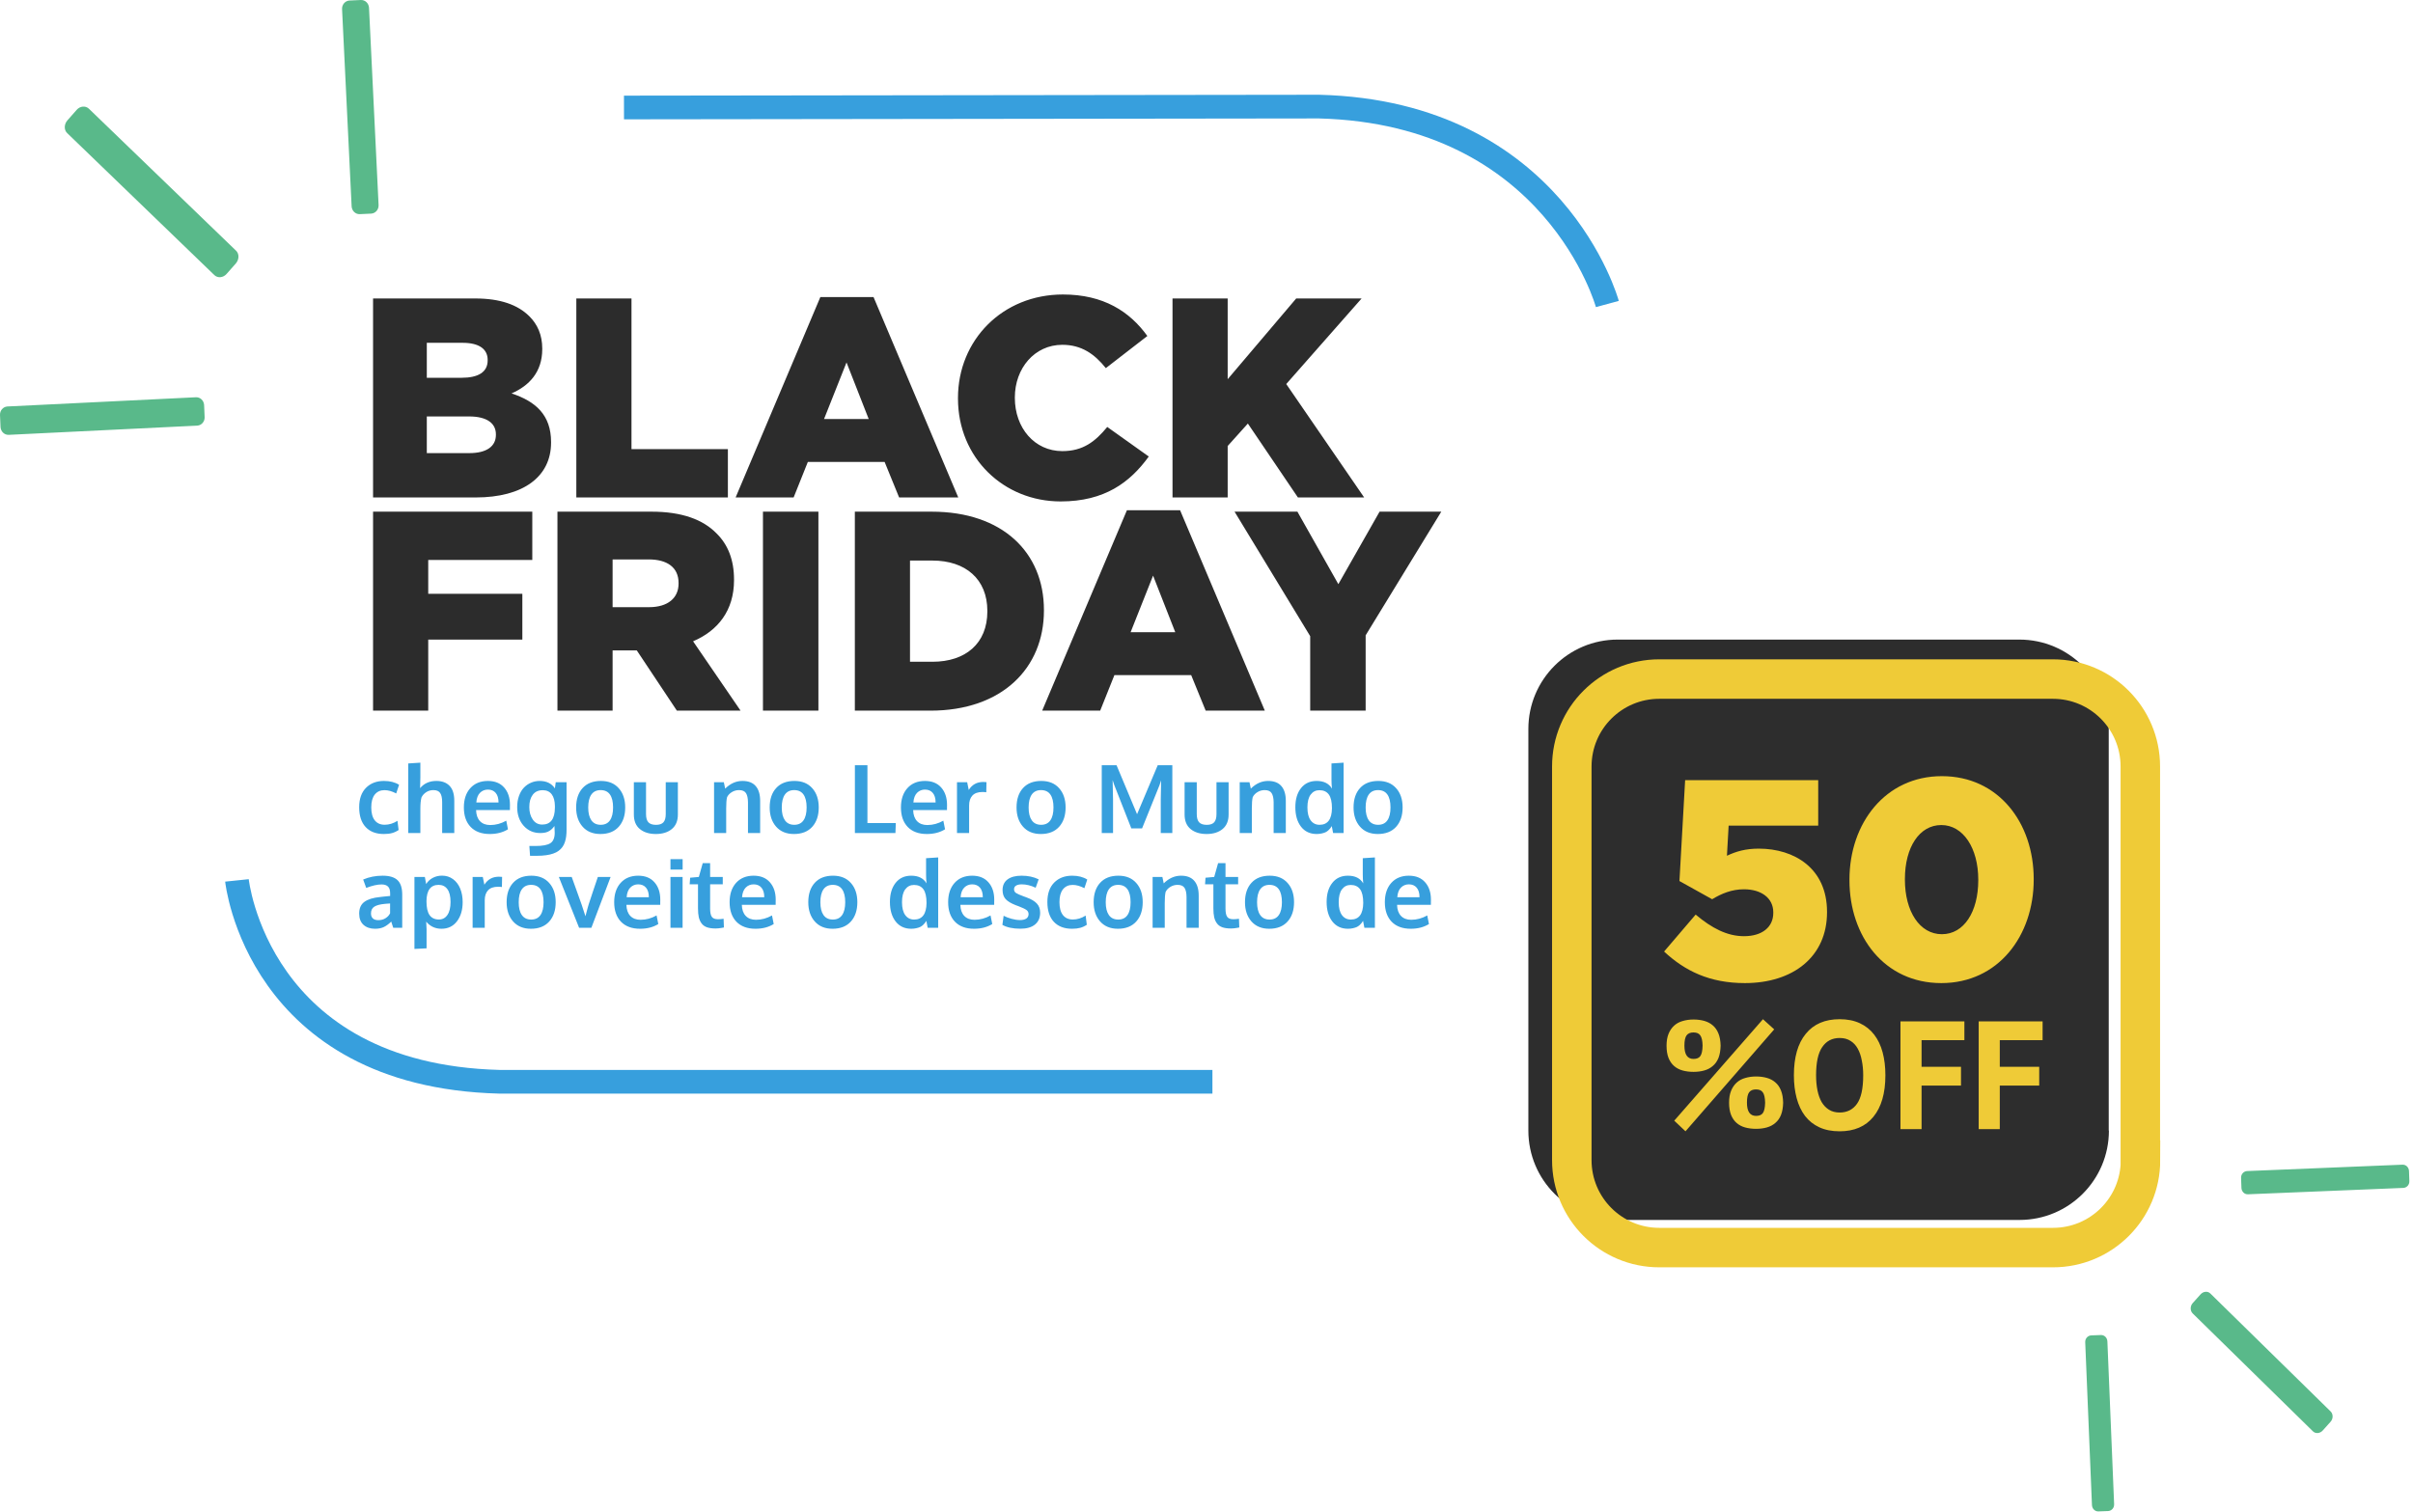 <svg width="611" height="383" viewBox="0 0 611 383" fill="none" xmlns="http://www.w3.org/2000/svg">
<path d="M94.464 126H120.456C132.48 126 139.536 120.744 139.536 112.104V111.96C139.536 105.12 135.648 101.664 129.528 99.648C133.992 97.704 137.304 94.248 137.304 88.416V88.272C137.304 84.816 136.08 82.152 134.064 80.136C131.112 77.184 126.648 75.6 120.312 75.6H94.464V126ZM108.072 95.688V86.832H117.144C121.32 86.832 123.48 88.416 123.48 91.152V91.296C123.48 94.248 121.104 95.688 116.856 95.688H108.072ZM108.072 114.768V105.48H118.728C123.408 105.48 125.568 107.28 125.568 110.016V110.16C125.568 113.112 123.12 114.768 118.872 114.768H108.072ZM145.933 126H184.309V113.76H159.901V75.6H145.933V126ZM186.268 126H200.956L204.556 117H223.996L227.668 126H242.644L221.188 75.24H207.724L186.268 126ZM208.66 106.128L214.348 91.8L219.964 106.128H208.66ZM268.564 127.008C279.724 127.008 286.132 122.184 290.884 115.632L280.372 108.144C277.348 111.816 274.252 114.264 268.996 114.264C261.94 114.264 256.972 108.36 256.972 100.8V100.656C256.972 93.312 261.94 87.336 268.996 87.336C273.82 87.336 277.132 89.64 280.012 93.24L290.524 85.104C286.06 78.912 279.436 74.592 269.14 74.592C253.876 74.592 242.572 86.112 242.572 100.8V100.944C242.572 115.992 254.164 127.008 268.564 127.008ZM296.894 126H310.862V112.968L315.974 107.28L328.646 126H345.422L325.694 97.272L344.774 75.6H328.214L310.862 96.048V75.6H296.894V126ZM94.464 180H108.432V162H132.264V150.408H108.432V141.84H134.784V129.6H94.464V180ZM141.152 180H155.12V164.736H161.096H161.24L171.392 180H187.52L175.496 162.432C181.76 159.768 185.864 154.656 185.864 146.952V146.808C185.864 141.84 184.352 137.952 181.4 135.072C178.016 131.616 172.688 129.6 164.984 129.6H141.152V180ZM155.12 153.792V141.696H164.264C168.944 141.696 171.824 143.712 171.824 147.672V147.816C171.824 151.488 169.088 153.792 164.336 153.792H155.12ZM193.189 180H207.23V129.6H193.189V180ZM216.456 180H235.608C253.752 180 264.336 169.2 264.336 154.656V154.512C264.336 139.968 253.896 129.6 235.896 129.6H216.456V180ZM230.424 167.616V141.984H236.112C244.464 141.984 250.008 146.664 250.008 154.728V154.872C250.008 163.008 244.464 167.616 236.112 167.616H230.424ZM263.893 180H278.581L282.181 171H301.621L305.293 180H320.269L298.813 129.24H285.349L263.893 180ZM286.285 160.128L291.973 145.8L297.589 160.128H286.285ZM331.758 180H345.798V160.92L364.95 129.6H349.326L338.886 147.96L328.518 129.6H312.606L331.758 161.136V180Z" fill="#2C2C2C"/>
<path d="M97.195 211.246C95.227 211.246 93.691 210.66 92.59 209.488C91.496 208.316 90.949 206.641 90.949 204.461C90.949 202.352 91.523 200.715 92.672 199.551C93.828 198.387 95.348 197.805 97.231 197.805C98.738 197.805 100.012 198.129 101.051 198.777L100.324 200.969C99.262 200.414 98.273 200.137 97.359 200.137C96.32 200.137 95.5 200.508 94.898 201.25C94.305 201.992 94.008 203.074 94.008 204.496C94.008 205.934 94.301 207.027 94.887 207.777C95.481 208.527 96.316 208.902 97.394 208.902C98.519 208.902 99.602 208.57 100.641 207.906L100.934 210.238C100.395 210.598 99.836 210.855 99.258 211.012C98.68 211.168 97.992 211.246 97.195 211.246ZM103.371 211V193.375L106.441 193.176V196.891C106.441 197.07 106.43 197.57 106.406 198.391C106.383 199.203 106.371 199.617 106.371 199.633C107.395 198.414 108.77 197.805 110.496 197.805C111.934 197.805 113.047 198.219 113.836 199.047C114.633 199.867 115.031 201.133 115.031 202.844V211H111.961V203.184C111.961 202.129 111.793 201.355 111.457 200.863C111.121 200.371 110.551 200.125 109.746 200.125C109.059 200.125 108.449 200.301 107.918 200.652C107.387 200.996 106.988 201.441 106.723 201.988C106.535 202.707 106.441 203.645 106.441 204.801V211H103.371ZM124.02 211.246C121.949 211.246 120.336 210.652 119.18 209.465C118.031 208.27 117.457 206.621 117.457 204.52C117.457 202.473 118 200.844 119.086 199.633C120.172 198.422 121.652 197.812 123.527 197.805C125.301 197.805 126.676 198.359 127.652 199.469C128.637 200.578 129.129 202.051 129.129 203.887C129.129 204.02 129.125 204.234 129.117 204.531C129.117 204.828 129.117 205.047 129.117 205.188H120.551C120.582 206.391 120.91 207.324 121.535 207.988C122.168 208.645 123.035 208.973 124.137 208.973C125.543 208.973 126.895 208.605 128.191 207.871L128.625 210.051C127.336 210.848 125.801 211.246 124.02 211.246ZM120.609 203.254H126.234C126.234 202.207 125.996 201.402 125.52 200.84C125.043 200.277 124.383 199.996 123.539 199.996C122.75 199.996 122.082 200.27 121.535 200.816C120.996 201.363 120.688 202.176 120.609 203.254ZM134.215 216.766L134.039 214.281H135.598C137.402 214.281 138.664 214.039 139.383 213.555C140.102 213.078 140.461 212.199 140.461 210.918C140.461 210.395 140.438 209.828 140.391 209.219C140.188 209.5 139.992 209.734 139.805 209.922C139.625 210.102 139.395 210.281 139.113 210.461C138.84 210.641 138.508 210.777 138.117 210.871C137.734 210.957 137.297 211 136.805 211C135.102 211 133.699 210.387 132.598 209.16C131.504 207.934 130.957 206.352 130.957 204.414C130.957 203.383 131.109 202.445 131.414 201.602C131.719 200.75 132.133 200.051 132.656 199.504C133.18 198.957 133.781 198.539 134.461 198.25C135.148 197.953 135.879 197.805 136.652 197.805C138.379 197.805 139.664 198.434 140.508 199.691L140.719 198.121H143.461V210.086C143.461 210.727 143.43 211.301 143.367 211.809C143.305 212.324 143.195 212.816 143.039 213.285C142.883 213.762 142.676 214.176 142.418 214.527C142.168 214.879 141.852 215.199 141.469 215.488C141.086 215.777 140.633 216.012 140.109 216.191C139.594 216.379 138.992 216.52 138.305 216.613C137.617 216.715 136.844 216.766 135.984 216.766H134.215ZM137.297 208.855C139.414 208.855 140.484 207.438 140.508 204.602V204.156C140.492 202.883 140.227 201.898 139.711 201.203C139.195 200.508 138.441 200.156 137.449 200.148C136.324 200.148 135.473 200.535 134.895 201.309C134.316 202.074 134.027 203.109 134.027 204.414C134.027 205.672 134.316 206.727 134.895 207.578C135.48 208.43 136.281 208.855 137.297 208.855ZM152.109 208.914C153.148 208.914 153.93 208.535 154.453 207.777C154.977 207.02 155.238 205.934 155.238 204.52C155.238 203.09 154.977 202 154.453 201.25C153.93 200.5 153.141 200.125 152.086 200.125C151.047 200.125 150.262 200.504 149.73 201.262C149.207 202.012 148.945 203.102 148.945 204.531C148.945 205.938 149.211 207.02 149.742 207.777C150.273 208.535 151.062 208.914 152.109 208.914ZM152.027 211.246C150.121 211.246 148.621 210.629 147.527 209.395C146.434 208.16 145.887 206.535 145.887 204.52C145.887 202.441 146.434 200.805 147.527 199.609C148.621 198.406 150.164 197.805 152.156 197.805C154.078 197.805 155.582 198.418 156.668 199.645C157.762 200.863 158.309 202.488 158.309 204.52C158.309 206.574 157.758 208.211 156.656 209.43C155.555 210.641 154.012 211.246 152.027 211.246ZM170.109 209.992C169.086 210.828 167.738 211.246 166.066 211.246C164.395 211.246 163.047 210.828 162.023 209.992C161.008 209.156 160.5 207.93 160.5 206.312V198.121H163.582V206.195C163.582 207.156 163.781 207.852 164.18 208.281C164.586 208.711 165.227 208.926 166.102 208.926C166.961 208.926 167.586 208.715 167.977 208.293C168.375 207.863 168.574 207.164 168.574 206.195V198.121H171.645V206.312C171.645 207.922 171.133 209.148 170.109 209.992ZM180.809 211V198.121H183.281L183.621 199.75C184.934 198.453 186.391 197.805 187.992 197.805C189.492 197.805 190.613 198.238 191.355 199.105C192.105 199.965 192.48 201.215 192.48 202.855V211H189.398V203.23C189.391 202.191 189.223 201.414 188.895 200.898C188.566 200.383 187.977 200.125 187.125 200.125C186.461 200.125 185.852 200.297 185.297 200.641C184.75 200.977 184.352 201.402 184.102 201.918C183.953 202.527 183.879 203.465 183.879 204.73V211H180.809ZM201.117 208.914C202.156 208.914 202.938 208.535 203.461 207.777C203.984 207.02 204.246 205.934 204.246 204.52C204.246 203.09 203.984 202 203.461 201.25C202.938 200.5 202.148 200.125 201.094 200.125C200.055 200.125 199.27 200.504 198.738 201.262C198.215 202.012 197.953 203.102 197.953 204.531C197.953 205.938 198.219 207.02 198.75 207.777C199.281 208.535 200.07 208.914 201.117 208.914ZM201.035 211.246C199.129 211.246 197.629 210.629 196.535 209.395C195.441 208.16 194.895 206.535 194.895 204.52C194.895 202.441 195.441 200.805 196.535 199.609C197.629 198.406 199.172 197.805 201.164 197.805C203.086 197.805 204.59 198.418 205.676 199.645C206.77 200.863 207.316 202.488 207.316 204.52C207.316 206.574 206.766 208.211 205.664 209.43C204.562 210.641 203.02 211.246 201.035 211.246ZM216.469 211V193.832H219.645V208.469H226.828L226.734 211H216.469ZM234.691 211.246C232.621 211.246 231.008 210.652 229.852 209.465C228.703 208.27 228.129 206.621 228.129 204.52C228.129 202.473 228.672 200.844 229.758 199.633C230.844 198.422 232.324 197.812 234.199 197.805C235.973 197.805 237.348 198.359 238.324 199.469C239.309 200.578 239.801 202.051 239.801 203.887C239.801 204.02 239.797 204.234 239.789 204.531C239.789 204.828 239.789 205.047 239.789 205.188H231.223C231.254 206.391 231.582 207.324 232.207 207.988C232.84 208.645 233.707 208.973 234.809 208.973C236.215 208.973 237.566 208.605 238.863 207.871L239.297 210.051C238.008 210.848 236.473 211.246 234.691 211.246ZM231.281 203.254H236.906C236.906 202.207 236.668 201.402 236.191 200.84C235.715 200.277 235.055 199.996 234.211 199.996C233.422 199.996 232.754 200.27 232.207 200.816C231.668 201.363 231.359 202.176 231.281 203.254ZM242.32 211V198.121H244.898L245.297 200.09C246.141 198.738 247.363 198.062 248.965 198.062C249.301 198.062 249.574 198.078 249.785 198.109L249.738 200.676C249.426 200.629 249.102 200.605 248.766 200.605C247.633 200.605 246.785 200.906 246.223 201.508C245.668 202.109 245.391 202.945 245.391 204.016V211H242.32ZM263.625 208.914C264.664 208.914 265.445 208.535 265.969 207.777C266.492 207.02 266.754 205.934 266.754 204.52C266.754 203.09 266.492 202 265.969 201.25C265.445 200.5 264.656 200.125 263.602 200.125C262.562 200.125 261.777 200.504 261.246 201.262C260.723 202.012 260.461 203.102 260.461 204.531C260.461 205.938 260.727 207.02 261.258 207.777C261.789 208.535 262.578 208.914 263.625 208.914ZM263.543 211.246C261.637 211.246 260.137 210.629 259.043 209.395C257.949 208.16 257.402 206.535 257.402 204.52C257.402 202.441 257.949 200.805 259.043 199.609C260.137 198.406 261.68 197.805 263.672 197.805C265.594 197.805 267.098 198.418 268.184 199.645C269.277 200.863 269.824 202.488 269.824 204.52C269.824 206.574 269.273 208.211 268.172 209.43C267.07 210.641 265.527 211.246 263.543 211.246ZM278.977 211V193.832H282.727L287.918 206.23L293.145 193.832H296.848V211H293.918V202.516L294.012 197.652L293.578 198.941L289.184 209.828H286.465L282.164 198.883L281.73 197.594L281.836 202.562V211H278.977ZM309.562 209.992C308.539 210.828 307.191 211.246 305.52 211.246C303.848 211.246 302.5 210.828 301.477 209.992C300.461 209.156 299.953 207.93 299.953 206.312V198.121H303.035V206.195C303.035 207.156 303.234 207.852 303.633 208.281C304.039 208.711 304.68 208.926 305.555 208.926C306.414 208.926 307.039 208.715 307.43 208.293C307.828 207.863 308.027 207.164 308.027 206.195V198.121H311.098V206.312C311.098 207.922 310.586 209.148 309.562 209.992ZM313.91 211V198.121H316.383L316.723 199.75C318.035 198.453 319.492 197.805 321.094 197.805C322.594 197.805 323.715 198.238 324.457 199.105C325.207 199.965 325.582 201.215 325.582 202.855V211H322.5V203.23C322.492 202.191 322.324 201.414 321.996 200.898C321.668 200.383 321.078 200.125 320.227 200.125C319.562 200.125 318.953 200.297 318.398 200.641C317.852 200.977 317.453 201.402 317.203 201.918C317.055 202.527 316.98 203.465 316.98 204.73V211H313.91ZM333.398 211.246C331.719 211.246 330.398 210.629 329.438 209.395C328.477 208.16 327.996 206.512 327.996 204.449C327.996 202.449 328.473 200.844 329.426 199.633C330.387 198.414 331.707 197.805 333.387 197.805C335.215 197.805 336.508 198.453 337.266 199.75C337.188 198.984 337.148 198.246 337.148 197.535V193.375L340.219 193.176V211H337.559L337.219 209.242C337.086 209.453 336.961 209.637 336.844 209.793C336.734 209.941 336.57 210.117 336.352 210.32C336.133 210.516 335.895 210.676 335.637 210.801C335.387 210.918 335.066 211.02 334.676 211.105C334.293 211.199 333.867 211.246 333.398 211.246ZM334.125 208.914C336.188 208.914 337.234 207.512 337.266 204.707C337.266 203.121 337 201.965 336.469 201.238C335.938 200.512 335.145 200.148 334.09 200.148C333.168 200.148 332.43 200.52 331.875 201.262C331.328 201.996 331.055 203.082 331.055 204.52C331.055 205.949 331.328 207.039 331.875 207.789C332.43 208.539 333.18 208.914 334.125 208.914ZM348.961 208.914C350 208.914 350.781 208.535 351.305 207.777C351.828 207.02 352.09 205.934 352.09 204.52C352.09 203.09 351.828 202 351.305 201.25C350.781 200.5 349.992 200.125 348.938 200.125C347.898 200.125 347.113 200.504 346.582 201.262C346.059 202.012 345.797 203.102 345.797 204.531C345.797 205.938 346.062 207.02 346.594 207.777C347.125 208.535 347.914 208.914 348.961 208.914ZM348.879 211.246C346.973 211.246 345.473 210.629 344.379 209.395C343.285 208.16 342.738 206.535 342.738 204.52C342.738 202.441 343.285 200.805 344.379 199.609C345.473 198.406 347.016 197.805 349.008 197.805C350.93 197.805 352.434 198.418 353.52 199.645C354.613 200.863 355.16 202.488 355.16 204.52C355.16 206.574 354.609 208.211 353.508 209.43C352.406 210.641 350.863 211.246 348.879 211.246ZM94.957 235.246C93.762 235.246 92.793 234.918 92.051 234.262C91.316 233.598 90.949 232.645 90.949 231.402C90.949 230.066 91.387 229.078 92.262 228.438C93.137 227.789 94.457 227.379 96.223 227.207C96.465 227.176 96.727 227.145 97.008 227.113C97.289 227.082 97.606 227.051 97.957 227.02C98.309 226.988 98.586 226.961 98.789 226.938V226.258C98.789 225.477 98.609 224.91 98.25 224.559C97.891 224.199 97.344 224.02 96.609 224.02C95.562 224.02 94.269 224.312 92.731 224.898C92.723 224.875 92.594 224.52 92.344 223.832C92.094 223.145 91.965 222.793 91.957 222.777C93.473 222.129 95.113 221.805 96.879 221.805C98.613 221.805 99.875 222.184 100.664 222.941C101.453 223.691 101.848 224.91 101.848 226.598V235H99.574C99.566 234.969 99.481 234.707 99.316 234.215C99.152 233.723 99.07 233.461 99.07 233.43C98.43 234.055 97.801 234.516 97.184 234.812C96.574 235.102 95.832 235.246 94.957 235.246ZM95.789 233.066C96.5 233.066 97.117 232.898 97.641 232.562C98.172 232.219 98.551 231.805 98.777 231.32V228.836C98.754 228.836 98.547 228.852 98.156 228.883C97.773 228.914 97.566 228.93 97.535 228.93C96.293 229.039 95.383 229.273 94.805 229.633C94.227 229.992 93.938 230.57 93.938 231.367C93.938 231.914 94.098 232.336 94.418 232.633C94.738 232.922 95.195 233.066 95.789 233.066ZM104.941 240.355V222.121H107.578L107.906 223.926C108.328 223.246 108.887 222.723 109.582 222.355C110.285 221.98 111.066 221.793 111.926 221.793C112.98 221.793 113.906 222.086 114.703 222.672C115.508 223.258 116.117 224.059 116.531 225.074C116.945 226.082 117.152 227.223 117.152 228.496C117.152 230.488 116.668 232.113 115.699 233.371C114.738 234.621 113.434 235.246 111.785 235.246C110.973 235.246 110.234 235.086 109.57 234.766C108.914 234.438 108.363 233.996 107.918 233.441C107.98 234.566 108.012 235.199 108.012 235.34V240.203L104.941 240.355ZM111.129 232.902C112.043 232.902 112.762 232.52 113.285 231.754C113.816 230.988 114.082 229.895 114.082 228.473C114.082 227.027 113.816 225.941 113.285 225.215C112.754 224.488 112.016 224.125 111.07 224.125C109.039 224.125 108.012 225.508 107.988 228.273C107.988 229.867 108.25 231.039 108.773 231.789C109.305 232.531 110.09 232.902 111.129 232.902ZM119.672 235V222.121H122.25L122.648 224.09C123.492 222.738 124.715 222.062 126.316 222.062C126.652 222.062 126.926 222.078 127.137 222.109L127.09 224.676C126.777 224.629 126.453 224.605 126.117 224.605C124.984 224.605 124.137 224.906 123.574 225.508C123.02 226.109 122.742 226.945 122.742 228.016V235H119.672ZM134.508 232.914C135.547 232.914 136.328 232.535 136.852 231.777C137.375 231.02 137.637 229.934 137.637 228.52C137.637 227.09 137.375 226 136.852 225.25C136.328 224.5 135.539 224.125 134.484 224.125C133.445 224.125 132.66 224.504 132.129 225.262C131.605 226.012 131.344 227.102 131.344 228.531C131.344 229.938 131.609 231.02 132.141 231.777C132.672 232.535 133.461 232.914 134.508 232.914ZM134.426 235.246C132.52 235.246 131.02 234.629 129.926 233.395C128.832 232.16 128.285 230.535 128.285 228.52C128.285 226.441 128.832 224.805 129.926 223.609C131.02 222.406 132.562 221.805 134.555 221.805C136.477 221.805 137.98 222.418 139.066 223.645C140.16 224.863 140.707 226.488 140.707 228.52C140.707 230.574 140.156 232.211 139.055 233.43C137.953 234.641 136.41 235.246 134.426 235.246ZM146.637 235L141.504 222.121H144.762C144.887 222.473 145.281 223.566 145.945 225.402C146.617 227.23 147.062 228.477 147.281 229.141C147.727 230.438 148.047 231.418 148.242 232.082C148.242 232.074 148.309 231.82 148.441 231.32C148.574 230.82 148.699 230.352 148.816 229.914C148.941 229.469 149.02 229.199 149.051 229.105C149.059 229.09 149.414 228.012 150.117 225.871C150.828 223.73 151.25 222.48 151.383 222.121H154.617L149.742 235H146.637ZM162.082 235.246C160.012 235.246 158.398 234.652 157.242 233.465C156.094 232.27 155.52 230.621 155.52 228.52C155.52 226.473 156.062 224.844 157.148 223.633C158.234 222.422 159.715 221.812 161.59 221.805C163.363 221.805 164.738 222.359 165.715 223.469C166.699 224.578 167.191 226.051 167.191 227.887C167.191 228.02 167.188 228.234 167.18 228.531C167.18 228.828 167.18 229.047 167.18 229.188H158.613C158.645 230.391 158.973 231.324 159.598 231.988C160.23 232.645 161.098 232.973 162.199 232.973C163.605 232.973 164.957 232.605 166.254 231.871L166.688 234.051C165.398 234.848 163.863 235.246 162.082 235.246ZM158.672 227.254H164.297C164.297 226.207 164.059 225.402 163.582 224.84C163.105 224.277 162.445 223.996 161.602 223.996C160.812 223.996 160.145 224.27 159.598 224.816C159.059 225.363 158.75 226.176 158.672 227.254ZM169.77 235V222.121H172.84V235H169.77ZM169.77 220.246V217.621H172.852V220.246H169.77ZM181.195 235.176C180.32 235.176 179.59 235.074 179.004 234.871C178.426 234.66 177.973 234.332 177.645 233.887C177.316 233.441 177.082 232.918 176.941 232.316C176.809 231.707 176.742 230.957 176.742 230.066V223.984H174.633L174.75 222.32L176.953 222.121L177.938 218.629L179.812 218.617V222.121H183.012V223.984H179.812V230.125C179.812 231.102 179.953 231.797 180.234 232.211C180.516 232.625 181.035 232.832 181.793 232.832C182.238 232.832 182.715 232.793 183.223 232.715L183.305 234.918C183.289 234.918 183.191 234.938 183.012 234.977C182.84 235.008 182.672 235.035 182.508 235.059C182.352 235.09 182.148 235.117 181.898 235.141C181.648 235.164 181.414 235.176 181.195 235.176ZM191.309 235.246C189.238 235.246 187.625 234.652 186.469 233.465C185.32 232.27 184.746 230.621 184.746 228.52C184.746 226.473 185.289 224.844 186.375 223.633C187.461 222.422 188.941 221.812 190.816 221.805C192.59 221.805 193.965 222.359 194.941 223.469C195.926 224.578 196.418 226.051 196.418 227.887C196.418 228.02 196.414 228.234 196.406 228.531C196.406 228.828 196.406 229.047 196.406 229.188H187.84C187.871 230.391 188.199 231.324 188.824 231.988C189.457 232.645 190.324 232.973 191.426 232.973C192.832 232.973 194.184 232.605 195.48 231.871L195.914 234.051C194.625 234.848 193.09 235.246 191.309 235.246ZM187.898 227.254H193.523C193.523 226.207 193.285 225.402 192.809 224.84C192.332 224.277 191.672 223.996 190.828 223.996C190.039 223.996 189.371 224.27 188.824 224.816C188.285 225.363 187.977 226.176 187.898 227.254ZM210.891 232.914C211.93 232.914 212.711 232.535 213.234 231.777C213.758 231.02 214.02 229.934 214.02 228.52C214.02 227.09 213.758 226 213.234 225.25C212.711 224.5 211.922 224.125 210.867 224.125C209.828 224.125 209.043 224.504 208.512 225.262C207.988 226.012 207.727 227.102 207.727 228.531C207.727 229.938 207.992 231.02 208.523 231.777C209.055 232.535 209.844 232.914 210.891 232.914ZM210.809 235.246C208.902 235.246 207.402 234.629 206.309 233.395C205.215 232.16 204.668 230.535 204.668 228.52C204.668 226.441 205.215 224.805 206.309 223.609C207.402 222.406 208.945 221.805 210.938 221.805C212.859 221.805 214.363 222.418 215.449 223.645C216.543 224.863 217.09 226.488 217.09 228.52C217.09 230.574 216.539 232.211 215.438 233.43C214.336 234.641 212.793 235.246 210.809 235.246ZM230.742 235.246C229.062 235.246 227.742 234.629 226.781 233.395C225.82 232.16 225.34 230.512 225.34 228.449C225.34 226.449 225.816 224.844 226.77 223.633C227.73 222.414 229.051 221.805 230.73 221.805C232.559 221.805 233.852 222.453 234.609 223.75C234.531 222.984 234.492 222.246 234.492 221.535V217.375L237.562 217.176V235H234.902L234.562 233.242C234.43 233.453 234.305 233.637 234.188 233.793C234.078 233.941 233.914 234.117 233.695 234.32C233.477 234.516 233.238 234.676 232.98 234.801C232.73 234.918 232.41 235.02 232.02 235.105C231.637 235.199 231.211 235.246 230.742 235.246ZM231.469 232.914C233.531 232.914 234.578 231.512 234.609 228.707C234.609 227.121 234.344 225.965 233.812 225.238C233.281 224.512 232.488 224.148 231.434 224.148C230.512 224.148 229.773 224.52 229.219 225.262C228.672 225.996 228.398 227.082 228.398 228.52C228.398 229.949 228.672 231.039 229.219 231.789C229.773 232.539 230.523 232.914 231.469 232.914ZM246.645 235.246C244.574 235.246 242.961 234.652 241.805 233.465C240.656 232.27 240.082 230.621 240.082 228.52C240.082 226.473 240.625 224.844 241.711 223.633C242.797 222.422 244.277 221.812 246.152 221.805C247.926 221.805 249.301 222.359 250.277 223.469C251.262 224.578 251.754 226.051 251.754 227.887C251.754 228.02 251.75 228.234 251.742 228.531C251.742 228.828 251.742 229.047 251.742 229.188H243.176C243.207 230.391 243.535 231.324 244.16 231.988C244.793 232.645 245.66 232.973 246.762 232.973C248.168 232.973 249.52 232.605 250.816 231.871L251.25 234.051C249.961 234.848 248.426 235.246 246.645 235.246ZM243.234 227.254H248.859C248.859 226.207 248.621 225.402 248.145 224.84C247.668 224.277 247.008 223.996 246.164 223.996C245.375 223.996 244.707 224.27 244.16 224.816C243.621 225.363 243.312 226.176 243.234 227.254ZM258.375 235.234C256.477 235.234 254.957 234.91 253.816 234.262L254.133 231.953C254.648 232.234 255.305 232.488 256.102 232.715C256.898 232.934 257.625 233.043 258.281 233.043C258.961 233.043 259.488 232.918 259.863 232.668C260.246 232.41 260.441 232.035 260.449 231.543C260.449 231.098 260.27 230.746 259.91 230.488C259.559 230.23 258.883 229.91 257.883 229.527C257.539 229.402 257.316 229.32 257.215 229.281C256.027 228.82 255.172 228.309 254.648 227.746C254.125 227.176 253.863 226.406 253.863 225.438C253.863 224.266 254.285 223.367 255.129 222.742C255.98 222.117 257.164 221.805 258.68 221.805C260.32 221.805 261.762 222.113 263.004 222.73L262.242 224.852C261.016 224.281 259.848 223.996 258.738 223.996C258.121 223.996 257.637 224.102 257.285 224.312C256.941 224.516 256.77 224.828 256.77 225.25C256.77 225.648 256.938 225.961 257.273 226.188C257.609 226.406 258.266 226.695 259.242 227.055C259.273 227.062 259.375 227.098 259.547 227.16C259.719 227.223 259.852 227.273 259.945 227.312C261.125 227.742 261.992 228.258 262.547 228.859C263.102 229.453 263.379 230.23 263.379 231.191C263.371 232.48 262.934 233.477 262.066 234.18C261.199 234.883 259.969 235.234 258.375 235.234ZM271.453 235.246C269.484 235.246 267.949 234.66 266.848 233.488C265.754 232.316 265.207 230.641 265.207 228.461C265.207 226.352 265.781 224.715 266.93 223.551C268.086 222.387 269.605 221.805 271.488 221.805C272.996 221.805 274.27 222.129 275.309 222.777L274.582 224.969C273.52 224.414 272.531 224.137 271.617 224.137C270.578 224.137 269.758 224.508 269.156 225.25C268.562 225.992 268.266 227.074 268.266 228.496C268.266 229.934 268.559 231.027 269.145 231.777C269.738 232.527 270.574 232.902 271.652 232.902C272.777 232.902 273.859 232.57 274.898 231.906L275.191 234.238C274.652 234.598 274.094 234.855 273.516 235.012C272.938 235.168 272.25 235.246 271.453 235.246ZM283.148 232.914C284.188 232.914 284.969 232.535 285.492 231.777C286.016 231.02 286.277 229.934 286.277 228.52C286.277 227.09 286.016 226 285.492 225.25C284.969 224.5 284.18 224.125 283.125 224.125C282.086 224.125 281.301 224.504 280.77 225.262C280.246 226.012 279.984 227.102 279.984 228.531C279.984 229.938 280.25 231.02 280.781 231.777C281.312 232.535 282.102 232.914 283.148 232.914ZM283.066 235.246C281.16 235.246 279.66 234.629 278.566 233.395C277.473 232.16 276.926 230.535 276.926 228.52C276.926 226.441 277.473 224.805 278.566 223.609C279.66 222.406 281.203 221.805 283.195 221.805C285.117 221.805 286.621 222.418 287.707 223.645C288.801 224.863 289.348 226.488 289.348 228.52C289.348 230.574 288.797 232.211 287.695 233.43C286.594 234.641 285.051 235.246 283.066 235.246ZM291.855 235V222.121H294.328L294.668 223.75C295.98 222.453 297.438 221.805 299.039 221.805C300.539 221.805 301.66 222.238 302.402 223.105C303.152 223.965 303.527 225.215 303.527 226.855V235H300.445V227.23C300.438 226.191 300.27 225.414 299.941 224.898C299.613 224.383 299.023 224.125 298.172 224.125C297.508 224.125 296.898 224.297 296.344 224.641C295.797 224.977 295.398 225.402 295.148 225.918C295 226.527 294.926 227.465 294.926 228.73V235H291.855ZM311.695 235.176C310.82 235.176 310.09 235.074 309.504 234.871C308.926 234.66 308.473 234.332 308.145 233.887C307.816 233.441 307.582 232.918 307.441 232.316C307.309 231.707 307.242 230.957 307.242 230.066V223.984H305.133L305.25 222.32L307.453 222.121L308.438 218.629L310.312 218.617V222.121H313.512V223.984H310.312V230.125C310.312 231.102 310.453 231.797 310.734 232.211C311.016 232.625 311.535 232.832 312.293 232.832C312.738 232.832 313.215 232.793 313.723 232.715L313.805 234.918C313.789 234.918 313.691 234.938 313.512 234.977C313.34 235.008 313.172 235.035 313.008 235.059C312.852 235.09 312.648 235.117 312.398 235.141C312.148 235.164 311.914 235.176 311.695 235.176ZM321.469 232.914C322.508 232.914 323.289 232.535 323.812 231.777C324.336 231.02 324.598 229.934 324.598 228.52C324.598 227.09 324.336 226 323.812 225.25C323.289 224.5 322.5 224.125 321.445 224.125C320.406 224.125 319.621 224.504 319.09 225.262C318.566 226.012 318.305 227.102 318.305 228.531C318.305 229.938 318.57 231.02 319.102 231.777C319.633 232.535 320.422 232.914 321.469 232.914ZM321.387 235.246C319.48 235.246 317.98 234.629 316.887 233.395C315.793 232.16 315.246 230.535 315.246 228.52C315.246 226.441 315.793 224.805 316.887 223.609C317.98 222.406 319.523 221.805 321.516 221.805C323.438 221.805 324.941 222.418 326.027 223.645C327.121 224.863 327.668 226.488 327.668 228.52C327.668 230.574 327.117 232.211 326.016 233.43C324.914 234.641 323.371 235.246 321.387 235.246ZM341.32 235.246C339.641 235.246 338.32 234.629 337.359 233.395C336.398 232.16 335.918 230.512 335.918 228.449C335.918 226.449 336.395 224.844 337.348 223.633C338.309 222.414 339.629 221.805 341.309 221.805C343.137 221.805 344.43 222.453 345.188 223.75C345.109 222.984 345.07 222.246 345.07 221.535V217.375L348.141 217.176V235H345.48L345.141 233.242C345.008 233.453 344.883 233.637 344.766 233.793C344.656 233.941 344.492 234.117 344.273 234.32C344.055 234.516 343.816 234.676 343.559 234.801C343.309 234.918 342.988 235.02 342.598 235.105C342.215 235.199 341.789 235.246 341.32 235.246ZM342.047 232.914C344.109 232.914 345.156 231.512 345.188 228.707C345.188 227.121 344.922 225.965 344.391 225.238C343.859 224.512 343.066 224.148 342.012 224.148C341.09 224.148 340.352 224.52 339.797 225.262C339.25 225.996 338.977 227.082 338.977 228.52C338.977 229.949 339.25 231.039 339.797 231.789C340.352 232.539 341.102 232.914 342.047 232.914ZM357.223 235.246C355.152 235.246 353.539 234.652 352.383 233.465C351.234 232.27 350.66 230.621 350.66 228.52C350.66 226.473 351.203 224.844 352.289 223.633C353.375 222.422 354.855 221.812 356.73 221.805C358.504 221.805 359.879 222.359 360.855 223.469C361.84 224.578 362.332 226.051 362.332 227.887C362.332 228.02 362.328 228.234 362.32 228.531C362.32 228.828 362.32 229.047 362.32 229.188H353.754C353.785 230.391 354.113 231.324 354.738 231.988C355.371 232.645 356.238 232.973 357.34 232.973C358.746 232.973 360.098 232.605 361.395 231.871L361.828 234.051C360.539 234.848 359.004 235.246 357.223 235.246ZM353.812 227.254H359.438C359.438 226.207 359.199 225.402 358.723 224.84C358.246 224.277 357.586 223.996 356.742 223.996C355.953 223.996 355.285 224.27 354.738 224.816C354.199 225.363 353.891 226.176 353.812 227.254Z" fill="#379FDD"/>
<path d="M51.816 105.651C51.861 106.774 51.053 107.716 49.975 107.806L2.202 110.141C1.124 110.186 0.226 109.333 0.136 108.21L0.002 105.112C-0.043 103.99 0.765 103.047 1.843 102.957L49.616 100.622C50.694 100.577 51.592 101.43 51.681 102.553L51.816 105.651Z" fill="#59B98A"/>
<path d="M91.373 0.002C92.451 -0.043 93.349 0.81 93.438 1.932L95.863 51.951C95.908 53.073 95.1 54.016 94.022 54.106L91.104 54.241C90.026 54.286 89.128 53.432 89.038 52.31L86.614 2.292C86.569 1.169 87.377 0.226 88.454 0.136L91.373 0.002Z" fill="#59B98A"/>
<path d="M19.399 27.84C20.252 26.852 21.644 26.717 22.497 27.525L59.764 63.49C60.617 64.298 60.572 65.735 59.719 66.723L57.384 69.372C56.531 70.36 55.139 70.494 54.286 69.686L17.019 33.721C16.166 32.913 16.211 31.477 17.064 30.489L19.399 27.84Z" fill="#59B98A"/>
<path d="M60 223C60 223 65.12 272.387 126.421 274H307" stroke="#379FDD" stroke-width="6" stroke-miterlimit="10"/>
<path d="M407 77C407 77 393.779 28.529 334.013 27L158 27.225" stroke="#379FDD" stroke-width="6" stroke-miterlimit="10"/>
<path d="M534 286.371C534 298.848 523.896 309 511.378 309H409.622C397.149 309 387 298.893 387 286.371V184.629C387 172.152 397.104 162 409.622 162H511.333C523.807 162 533.955 172.107 533.955 184.629V286.371H534Z" fill="#2D2D2D"/>
<path d="M542 293.85C542 306.111 532.066 316 519.85 316H420.15C407.889 316 398 306.066 398 293.85V194.15C398 181.889 407.934 172 420.15 172H519.805C532.066 172 541.955 181.934 541.955 194.15V293.85H542Z" stroke="#EFCB37" stroke-width="10" stroke-miterlimit="10"/>
<path d="M567.469 298.369C567.424 297.427 568.098 296.663 568.996 296.618L608.328 295.002C609.226 294.957 609.944 295.675 609.989 296.618L610.079 299.133C610.124 300.076 609.45 300.839 608.552 300.884L569.22 302.5C568.322 302.545 567.604 301.827 567.559 300.884L567.469 298.369Z" fill="#59B98A"/>
<path d="M531.37 382.826C530.472 382.871 529.753 382.153 529.708 381.21L528.002 339.992C527.957 339.049 528.631 338.285 529.529 338.241L531.953 338.151C532.851 338.106 533.57 338.824 533.615 339.767L535.321 380.985C535.366 381.928 534.692 382.691 533.794 382.736L531.37 382.826Z" fill="#59B98A"/>
<path d="M588.168 362.307C587.449 363.115 586.327 363.205 585.653 362.531L555.211 332.673C554.538 331.999 554.538 330.787 555.256 330.024L557.187 327.869C557.905 327.06 559.028 326.971 559.701 327.644L590.143 357.503C590.817 358.176 590.817 359.388 590.098 360.152L588.168 362.307Z" fill="#59B98A"/>
<path d="M441.816 249.008C454.056 249.008 462.624 242.312 462.624 231.08V230.936C462.624 219.992 454.416 214.952 445.344 214.952C441.96 214.952 439.584 215.672 437.28 216.752L437.712 209.12H460.392V197.6H426.696L425.256 223.16L433.536 227.768C435.912 226.328 438.504 225.248 441.6 225.248C445.992 225.248 449.016 227.48 449.016 231.08V231.224C449.016 234.824 446.208 237.128 441.6 237.128C437.352 237.128 433.464 235.112 429.36 231.656L421.368 241.016C426.624 245.912 432.888 249.008 441.816 249.008ZM491.56 249.008C505.96 249.008 514.96 237.056 514.96 222.8V222.656C514.96 208.4 506.032 196.592 491.704 196.592C477.376 196.592 468.304 208.544 468.304 222.8V222.944C468.304 237.2 477.16 249.008 491.56 249.008ZM491.704 236.624C486.088 236.624 482.344 230.864 482.344 222.8V222.656C482.344 214.592 486.016 208.976 491.56 208.976C497.104 208.976 500.92 214.808 500.92 222.8V222.944C500.92 230.936 497.32 236.624 491.704 236.624Z" fill="#EFCB37"/>
<path d="M421.989 264.862C421.989 263.692 422.158 262.691 422.496 261.859C422.834 261.027 423.302 260.338 423.9 259.792C424.498 259.246 425.213 258.856 426.045 258.622C426.903 258.362 427.826 258.232 428.814 258.232C429.802 258.232 430.712 258.349 431.544 258.583C432.376 258.817 433.091 259.194 433.689 259.714C434.313 260.234 434.794 260.923 435.132 261.781C435.47 262.613 435.652 263.64 435.678 264.862C435.652 266.084 435.47 267.124 435.132 267.982C434.794 268.814 434.313 269.49 433.689 270.01C433.091 270.53 432.376 270.907 431.544 271.141C430.712 271.375 429.802 271.492 428.814 271.492C427.826 271.492 426.903 271.375 426.045 271.141C425.213 270.907 424.498 270.53 423.9 270.01C423.302 269.49 422.834 268.814 422.496 267.982C422.158 267.124 421.989 266.084 421.989 264.862ZM426.513 264.862C426.513 267.098 427.28 268.216 428.814 268.216C429.62 268.216 430.192 267.982 430.53 267.514C430.894 267.02 431.089 266.136 431.115 264.862C431.089 263.614 430.894 262.743 430.53 262.249C430.192 261.755 429.62 261.508 428.814 261.508C428.008 261.508 427.423 261.755 427.059 262.249C426.695 262.743 426.513 263.614 426.513 264.862ZM437.823 279.292C437.823 278.122 437.992 277.121 438.33 276.289C438.668 275.457 439.136 274.768 439.734 274.222C440.332 273.676 441.047 273.286 441.879 273.052C442.737 272.792 443.66 272.662 444.648 272.662C445.636 272.662 446.546 272.779 447.378 273.013C448.21 273.247 448.925 273.624 449.523 274.144C450.147 274.664 450.628 275.353 450.966 276.211C451.304 277.043 451.486 278.07 451.512 279.292C451.486 280.514 451.304 281.554 450.966 282.412C450.628 283.244 450.147 283.92 449.523 284.44C448.925 284.96 448.21 285.337 447.378 285.571C446.546 285.805 445.636 285.922 444.648 285.922C443.66 285.922 442.737 285.805 441.879 285.571C441.047 285.337 440.332 284.96 439.734 284.44C439.136 283.92 438.668 283.244 438.33 282.412C437.992 281.554 437.823 280.514 437.823 279.292ZM442.347 279.292C442.347 281.528 443.114 282.646 444.648 282.646C445.454 282.646 446.026 282.412 446.364 281.944C446.728 281.45 446.923 280.566 446.949 279.292C446.923 278.044 446.728 277.173 446.364 276.679C446.026 276.185 445.454 275.938 444.648 275.938C443.842 275.938 443.257 276.185 442.893 276.679C442.529 277.173 442.347 278.044 442.347 279.292ZM446.403 258.154L449.25 260.728L426.786 286.546L423.939 283.855L446.403 258.154ZM454.236 272.35C454.236 267.8 455.237 264.303 457.239 261.859C459.241 259.389 462.101 258.154 465.819 258.154C467.769 258.154 469.472 258.492 470.928 259.168C472.384 259.844 473.593 260.806 474.555 262.054C475.517 263.302 476.232 264.797 476.7 266.539C477.168 268.281 477.402 270.218 477.402 272.35C477.402 276.9 476.388 280.41 474.36 282.88C472.358 285.324 469.511 286.546 465.819 286.546C463.843 286.546 462.127 286.208 460.671 285.532C459.215 284.856 458.006 283.894 457.044 282.646C456.108 281.398 455.406 279.903 454.938 278.161C454.47 276.419 454.236 274.482 454.236 272.35ZM459.852 272.35C459.852 273.728 459.969 275.002 460.203 276.172C460.437 277.316 460.788 278.304 461.256 279.136C461.75 279.968 462.374 280.618 463.128 281.086C463.882 281.554 464.779 281.788 465.819 281.788C467.717 281.788 469.186 281.047 470.226 279.565C471.266 278.083 471.786 275.678 471.786 272.35C471.786 271.024 471.669 269.789 471.435 268.645C471.227 267.501 470.889 266.5 470.421 265.642C469.953 264.784 469.342 264.121 468.588 263.653C467.834 263.159 466.911 262.912 465.819 262.912C463.921 262.912 462.452 263.679 461.412 265.213C460.372 266.721 459.852 269.1 459.852 272.35ZM481.221 258.7H497.406V263.458H486.564V270.205H496.548V274.963H486.564V286H481.221V258.7ZM501.026 258.7H517.211V263.458H506.369V270.205H516.353V274.963H506.369V286H501.026V258.7Z" fill="#EFCB37"/>
</svg>
